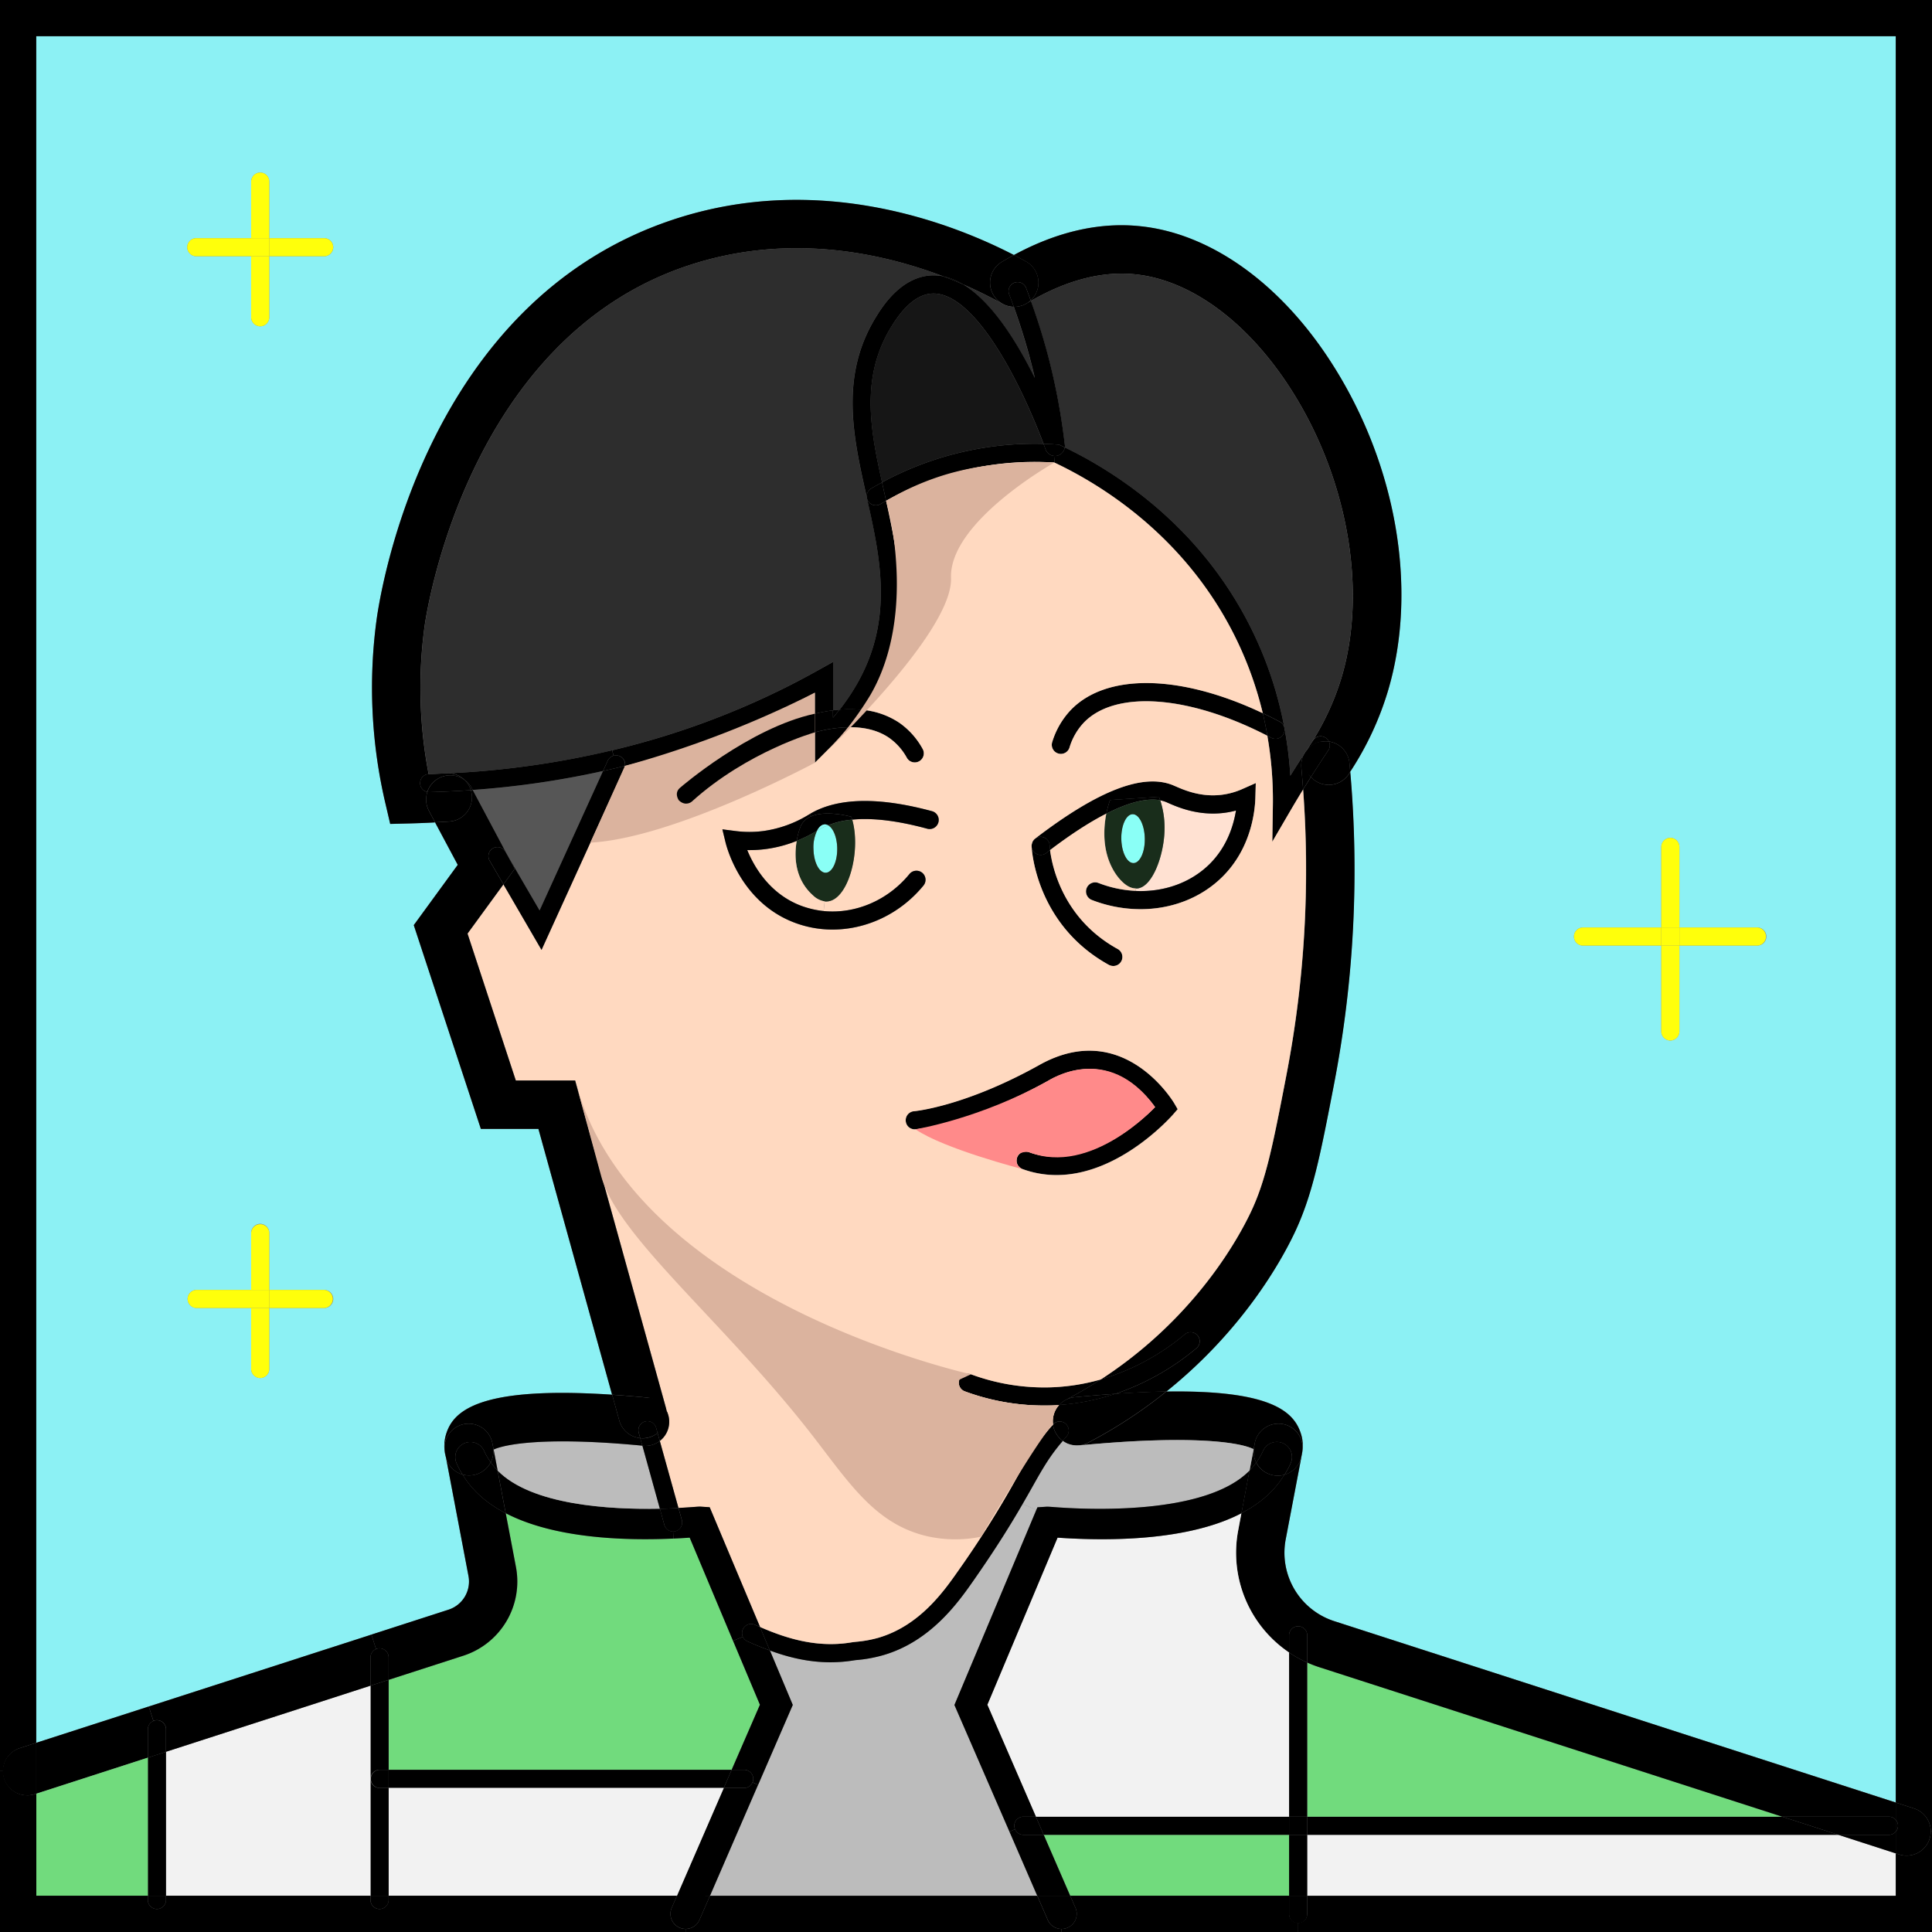 <svg viewBox="0 0 1200 1200" xmlns="http://www.w3.org/2000/svg">
    <rect x="0" y="0" width="1200" height="1200" fill="#808080" stroke="none"/>
    <defs>
        <style>
            .cls-1{fill:#f2f2f2;}.cls-2{fill:#8cf1f4;}.cls-3{fill:#71db7d;}.cls-4{fill:#ffff0b;}.cls-5{fill:#2d2d2d;}.cls-6{fill:#8afff6;}.cls-7{fill:#ffe1d2;}.cls-8{fill:#192d1b;}.cls-9{fill:#161616;}.cls-10{fill:#bcbcbc;}.cls-11{fill:#ffd9c0;}.cls-12{fill:#565656;}.cls-13{fill:#dbb39e;}.cls-14{fill:#ff8a8a;}
        </style>
    </defs>
    <title>5 (4)</title>
    <g id="图层_2">
        <g id="_5">
            <g id="_编组_">
                <path d="M1184.22,1152.56a15,15,0,0,0,14.28-10.4,15.19,15.19,0,0,0,.75-4.62h.75V1200H806.3v-5.63a5.62,5.62,0,0,0,5.63-5.64v-11.27h365.53v-26.29l2.14.68A15.13,15.13,0,0,0,1184.22,1152.56Z"></path>
                <path d="M1188.84,1123.26l-11.38-3.68V22.54H22.54V1082.47l-10.22,3.31a15.05,15.05,0,0,0-10.4,14.31H0V0H1200V1137.54h-.75A15,15,0,0,0,1188.84,1123.26Z"></path>
                <path d="M1199.25,1137.54a15.19,15.19,0,0,1-.75,4.62,15,15,0,0,1-14.28,10.4,15.13,15.13,0,0,1-4.62-.71l-2.14-.68v-13.45a5.54,5.54,0,0,0,0-7.43v-10.71l11.38,3.68A15,15,0,0,1,1199.25,1137.54Z"></path>
                <path d="M1177.46,1130.29a5.54,5.54,0,0,1,0,7.43Z"></path>
                <polygon
                        points="1177.46 1151.17 1177.46 1177.46 811.93 1177.46 811.93 1139.64 1141.82 1139.64 1177.46 1151.17"
                        class="cls-1"></polygon>
                <path d="M1177.46,22.54v1097L828.65,1006.9a44.63,44.63,0,0,1-30.09-50.71l9.84-51.68a27.09,27.09,0,0,0,.64-3.83,24.49,24.49,0,0,0-.79-9.51c-4.13-14.31-18.37-27.9-83.83-26.89,47.25-37.9,71-80.64,79.25-97.81,11.53-24,16.3-48.72,24.94-93.49a701.62,701.62,0,0,0,10-193.59,191.69,191.69,0,0,0,23.4-50c19.19-64.12,5-143.41-36.92-206.92-31.18-47.22-73.36-77-115.69-81.81-25.69-3-52.47,3-79.66,17.76-38-19.64-121.13-52.28-212.25-21.78C265.36,187.5,236.7,364.79,233.92,384.85a314.88,314.88,0,0,0,5.67,115l2.78,11.91,12.21-.3c5.22-.15,10.48-.34,15.66-.64l14.09,26.37L257,574.61l41.66,126.58h35.75l45.79,165.08c-82.86-5.48-98.9,10.1-103.22,24.79a25.26,25.26,0,0,0-.15,13.67l.08.23L291,979a18.39,18.39,0,0,1-12.4,20.85l-47.89,15.47L92.4,1059.93l-69.86,22.54V22.54Zm-80.34,559.17a5.62,5.62,0,0,0-5.63-5.64h-48.38v-49.8a5.64,5.64,0,1,0-11.27,0v49.8H983.47a5.64,5.64,0,1,0,0,11.27h48.37v53.53a5.64,5.64,0,0,0,11.27,0V587.34h48.38A5.62,5.62,0,0,0,1097.12,581.71ZM207,153.55a5.62,5.62,0,0,0-5.63-5.63H167.25V112.8a5.63,5.63,0,1,0-11.26,0v35.12H121.92a5.63,5.63,0,0,0,0,11.26H156v37.87a5.63,5.63,0,0,0,11.26,0V159.18h34.07A5.62,5.62,0,0,0,207,153.55Zm0,653.26a5.62,5.62,0,0,0-5.63-5.63H167.25V766A5.63,5.63,0,1,0,156,766v35.16H121.92a5.64,5.64,0,0,0,0,11.27H156v37.86a5.63,5.63,0,1,0,11.26,0V812.45h34.07A5.62,5.62,0,0,0,207,806.81Z"
                      class="cls-2"></path>
                <path d="M1173.26,1128.37a5.53,5.53,0,0,1,4.2,1.92v7.43a5.53,5.53,0,0,1-4.2,1.92h-31.44l-34.89-11.27Z"></path>
                <path d="M1173.26,1139.64a5.53,5.53,0,0,0,4.2-1.92v13.45l-35.64-11.53Z"></path>
                <polygon
                        points="1141.82 1139.64 811.93 1139.64 811.93 1128.37 1106.93 1128.37 1141.82 1139.64"></polygon>
                <path d="M1106.93,1128.37h-295v-95.74a72.32,72.32,0,0,0,7.48,2.89Z" class="cls-3"></path>
                <path d="M1091.49,576.07a5.64,5.64,0,0,1,0,11.27h-48.38V576.07Z" class="cls-4"></path>
                <path d="M1043.11,587.34v53.53a5.64,5.64,0,0,1-11.27,0V587.34Z" class="cls-4"></path>
                <rect height="11.27" width="11.27" y="576.07" x="1031.84" class="cls-4"></rect>
                <path d="M1043.11,526.27v49.8h-11.27v-49.8a5.64,5.64,0,1,1,11.27,0Z" class="cls-4"></path>
                <path d="M1031.84,576.07v11.27H983.47a5.64,5.64,0,1,1,0-11.27Z" class="cls-4"></path>
                <path d="M825.42,460.57A15,15,0,0,1,838.19,474c.15,1.8.33,3.57.45,5.37-.27.49-.57.94-.87,1.39A15,15,0,0,1,817,485a13.9,13.9,0,0,1-2.77-2.37q5.29-8.34,10.77-16.53A5.62,5.62,0,0,0,825.42,460.57Z"></path>
                <path d="M825,466.09q-5.46,8.18-10.77,16.53a12.43,12.43,0,0,1,7.66-22.12,16.36,16.36,0,0,1,3.57.07A5.62,5.62,0,0,1,825,466.09Z"></path>
                <path d="M825.42,460.57a16.36,16.36,0,0,0-3.57-.07,14.76,14.76,0,0,0-9.84,5,12,12,0,0,1,.75-1.31l.79-1.24c.67-1.05,1.39-2.1,2.06-3.12a5.68,5.68,0,0,1,7.85-1.54A5.74,5.74,0,0,1,825.42,460.57Z"></path>
                <path d="M813.55,462.94a162.73,162.73,0,0,0,19.72-42.18c16.41-55,3.38-126.32-33.24-181.76-26.26-39.78-60.51-64.72-94-68.51-20.58-2.37-42.74,3.19-65.77,16.45a.58.58,0,0,0-.11-.37,14.29,14.29,0,0,0,2.93-3.69,15,15,0,0,0-5.82-20.43c-2.26-1.28-4.77-2.63-7.51-4.06,27.19-14.72,54-20.73,79.66-17.76,42.33,4.77,84.51,34.59,115.69,81.81,42,63.51,56.11,142.8,36.92,206.92a191.69,191.69,0,0,1-23.4,50c-.12-1.8-.3-3.57-.45-5.37a15,15,0,0,0-12.77-13.45,5.74,5.74,0,0,0-2-2.29,5.68,5.68,0,0,0-7.85,1.54C814.94,460.84,814.22,461.89,813.55,462.94Z"></path>
                <path d="M812.76,464.18a12,12,0,0,0-.75,1.31c-.27.27-.45.53-.68.79C811.78,465.57,812.27,464.86,812.76,464.18Z"></path>
                <path d="M811.93,1177.46v11.27a5.64,5.64,0,1,1-11.27,0v-11.27Z"></path>
                <rect height="37.82" width="11.27" y="1139.64" x="800.66"></rect>
                <rect height="11.27" width="11.27" y="1128.37" x="800.66"></rect>
                <path d="M811.93,1032.63v95.74H800.66v-102A71.26,71.26,0,0,0,811.93,1032.63Z"></path>
                <path d="M811.93,1015.5v17.13a71.26,71.26,0,0,1-11.27-6.24V1015.5a5.64,5.64,0,0,1,11.27,0Z"></path>
                <path d="M811.26,466.4c-.49.71-.94,1.42-1.39,2.17A15.38,15.38,0,0,1,811.26,466.4Z"></path>
                <path d="M809.38,490.36c-.3-4.51-.68-9-1.09-13.52a15.29,15.29,0,0,1,1.5-8.15s.08-.08.08-.12c.45-.75.9-1.46,1.39-2.17,0,0,0-.08.07-.12.23-.26.41-.52.68-.79a14.87,14.87,0,0,0,2.18,17.13c-1.09,1.73-2.15,3.46-3.24,5.19C810.43,488.67,809.9,489.5,809.38,490.36Z"></path>
                <path d="M809,900.68a27.09,27.09,0,0,1-.64,3.83l.45-2.44A10.27,10.27,0,0,0,809,900.68Z"></path>
                <path d="M808.4,904.51l-9.84,51.68a44.63,44.63,0,0,0,30.09,50.71l348.81,112.68v10.71a5.53,5.53,0,0,0-4.2-1.92h-66.33l-287.52-92.85a72.32,72.32,0,0,1-7.48-2.89V1015.5a5.64,5.64,0,0,0-11.27,0v10.89A74.72,74.72,0,0,1,769,950.59l2-10.7c10.66-5.52,19.64-12.85,25.76-22.42.3-.45.64-1,1-1.51a14.89,14.89,0,0,0,10.29-10.33C808.21,905.26,808.33,904.88,808.4,904.51Z"></path>
                <path d="M801.45,481.8a236.61,236.61,0,0,0-3.6-29.3,4.15,4.15,0,0,1-.15-.75,233.77,233.77,0,0,0-17.24-54.39c-31.33-68.66-87-104-119.11-119.45a4.36,4.36,0,0,0,0-1.61,402.6,402.6,0,0,0-9.61-52.1c-3.2-12.54-7.06-25-11.5-37.26,23-13.26,45.19-18.82,65.77-16.45,33.47,3.79,67.72,28.73,94,68.51,36.62,55.44,49.65,126.77,33.24,181.76a162.73,162.73,0,0,1-19.72,42.18l-.79,1.24c-.49.68-1,1.39-1.43,2.1,0,0,0,.08-.07.12a15.38,15.38,0,0,0-1.39,2.17s0,.08-.08.12C806.94,473,804.16,477.44,801.45,481.8Z"
                      class="cls-5"></path>
                <polygon points="800.66 1139.64 800.66 1177.46 664.7 1177.46 648.28 1139.64 800.66 1139.64"
                         class="cls-3"></polygon>
                <polygon points="800.66 1128.37 800.66 1139.64 648.28 1139.64 643.4 1128.37 800.66 1128.37"></polygon>
                <path d="M800.66,1026.39v102H643.4l-30.16-69.52,43.61-103.79c32.9,2.26,81.58,1.84,114.22-15.17l-2,10.7A74.72,74.72,0,0,0,800.66,1026.39Z"
                      class="cls-1"></path>
                <path d="M789.55,916a15,15,0,0,1-9.28-7.62,7,7,0,0,0,.75-1.06,41,41,0,0,0,3.31-5.78,9.4,9.4,0,1,1,17.31,7.32,52.54,52.54,0,0,1-3.83,7.1,13.58,13.58,0,0,1-4.13.6A15.45,15.45,0,0,1,789.55,916Z"></path>
                <path d="M787.18,457c-.79-4.7-1.73-9.39-2.85-14,3.49,1.65,7,3.42,10.55,5.29a5.78,5.78,0,0,1,2.82,3.5,4.15,4.15,0,0,0,.15.75,6.06,6.06,0,0,1-.64,3.38,5.66,5.66,0,0,1-7.63,2.33C788.79,457.79,788,457.38,787.18,457Z"></path>
                <path d="M789.55,916a15.45,15.45,0,0,0,4.13.56,13.58,13.58,0,0,0,4.13-.6c-.34.53-.68,1.06-1,1.51-6.12,9.57-15.1,16.9-25.76,22.42l5-26.48a33,33,0,0,0,4.17-5A15,15,0,0,0,789.55,916Z"></path>
                <path d="M790.6,501.25A231.14,231.14,0,0,0,787.18,457c.79.41,1.61.82,2.4,1.24a5.66,5.66,0,0,0,7.63-2.33,6.06,6.06,0,0,0,.64-3.38,236.61,236.61,0,0,1,3.6,29.3c2.71-4.36,5.49-8.76,8.34-13.11a15.29,15.29,0,0,0-1.5,8.15c.41,4.5.79,9,1.09,13.52-2.82,4.58-5.56,9.2-8.27,13.82l-10.85,18.59Z"></path>
                <path d="M779.33,896.47A15,15,0,0,1,809,900.68a10.27,10.27,0,0,1-.19,1.39l-.45,2.44c-.07.37-.19.75-.3,1.12A14.89,14.89,0,0,1,797.81,916a52.54,52.54,0,0,0,3.83-7.1,9.4,9.4,0,1,0-17.31-7.32,41,41,0,0,1-3.31,5.78,7,7,0,0,1-.75,1.06,15,15,0,0,1-1.58-8.23l0,0Z"></path>
                <path d="M778.69,900.15a15,15,0,0,0,1.58,8.23,33,33,0,0,1-4.17,5l2.55-13.3Z"></path>
                <path d="M817,485a15,15,0,0,0,20.81-4.21c.3-.45.6-.9.87-1.39a701.62,701.62,0,0,1-10,193.59c-8.64,44.77-13.41,69.45-24.94,93.49-8.23,17.17-32,59.91-79.25,97.81-9.43.19-19.95.64-31.67,1.46a156.79,156.79,0,0,0,50.18-28.2,5.63,5.63,0,1,0-7.21-8.64,144.36,144.36,0,0,1-52,27.87c5.26-3.42,10.44-7.06,15.44-10.82,46.76-35.27,69.71-76.44,77.41-92.48,9.46-19.72,13.74-40.67,22.5-86.2a671.87,671.87,0,0,0,10.29-176.91c.52-.86,1-1.69,1.57-2.55,1.09-1.73,2.15-3.46,3.24-5.19A13.9,13.9,0,0,0,817,485Z"></path>
                <path d="M729.45,685.49l2,3.45-2.63,3c-1.58,1.8-33.46,37.86-72.6,37.86a61.68,61.68,0,0,1-21.11-3.72,5.63,5.63,0,0,1,3.83-10.59c34.59,12.51,68.55-17.88,78.46-27.91-7.1-10-30.46-36.4-66.36-16.34-48.72,27.2-81.1,30-82.45,30.12a5.56,5.56,0,0,1-6.05-5.18,5.62,5.62,0,0,1,5.15-6.05c.49,0,31.63-2.93,77.86-28.73C698,632.15,729.15,684.93,729.45,685.49Z"></path>
                <path d="M719.87,494.87c.27.67.49,1.39.75,2.18-8.3-1.54-19.57,1.27-33.46,8.33a67.9,67.9,0,0,1,2.29-8.49Z"></path>
                <path d="M711.05,520.45c.26,8.37-2.82,15.36-6.84,15.62s-7.47-6.35-7.74-14.72,2.86-15.4,6.88-15.63S710.82,512.07,711.05,520.45Z"
                      class="cls-6"></path>
                <path d="M705.6,551.88c.22,0,.41,0,.6,0,9.5-.64,16.6-20.25,17.09-35.65a55.33,55.33,0,0,0-2.67-19.15,19.11,19.11,0,0,1,3.8,1.12l1.35.6c5.52,2.41,18.48,8.12,34.67,6.05a53.7,53.7,0,0,0,7.25-1.43c-1.51,9.28-5.53,22.43-16.3,33.17-11.8,11.72-28.4,17.54-45.83,16.79Z"
                      class="cls-7"></path>
                <path d="M723.29,516.2c-.49,15.4-7.59,35-17.09,35.65-.19,0-.38,0-.6,0-2.48,0-5.22-1.12-8-3.71-5.93-5.41-8.64-12.93-9.5-15.74-3.12-10-2.22-20.14-.9-27,13.89-7.06,25.16-9.87,33.46-8.33A55.33,55.33,0,0,1,723.29,516.2Zm-19.94-10.48c-4,.23-7.1,7.25-6.88,15.63s3.72,14.95,7.74,14.72,7.1-7.25,6.84-15.62S707.36,505.5,703.35,505.72Z"
                      class="cls-8"></path>
                <path d="M667.48,867.85q13.46-1.3,25.27-2.11a140.15,140.15,0,0,1-34.89,6.92,13.16,13.16,0,0,1,2-1.88c.22-.15.41-.3.64-.45a11.9,11.9,0,0,1,1.54-.9A15.23,15.23,0,0,1,667.48,867.85Z"></path>
                <path d="M683.74,856.77a144.36,144.36,0,0,0,52-27.87,5.63,5.63,0,1,1,7.21,8.64,156.79,156.79,0,0,1-50.18,28.2q-11.82.79-25.27,2.11a15.23,15.23,0,0,0-5.41,1.58C669.47,865.56,676.72,861.31,683.74,856.77Z"></path>
                <path d="M796.91,884.52a15,15,0,0,0-17.58,12l-.68,3.64c-8.07-4.24-38.16-9.09-108-2.4a14.53,14.53,0,0,0,5.18-1.62,294.32,294.32,0,0,0,41.39-26.18c2.44-1.84,4.85-3.71,7.18-5.63,65.46-1,79.7,12.58,83.83,26.89a24.49,24.49,0,0,1,.79,9.51A15,15,0,0,0,796.91,884.52Z"></path>
                <path d="M667,897.67a11.26,11.26,0,0,0,1.91.15A11.26,11.26,0,0,1,667,897.67Z"></path>
                <path d="M664.7,1177.46h136v11.27a5.63,5.63,0,0,0,5.64,5.64V1200H659.36v-1.88a9.25,9.25,0,0,0,3.72-.79A9.35,9.35,0,0,0,668,1185Z"></path>
                <path d="M668,1185a9.35,9.35,0,0,1-4.88,12.32,9.33,9.33,0,0,1-12.32-4.84l-6.53-15H664.7Z"></path>
                <path d="M653.54,460.91a50.21,50.21,0,0,1,11.65-20.06c22.34-23,68.35-22,119.14,2.11,1.12,4.62,2.06,9.31,2.85,14-48.68-25.13-94.24-28.51-113.88-8.27a38.78,38.78,0,0,0-9,15.59,5.61,5.61,0,0,1-5.37,3.95,5.28,5.28,0,0,1-1.69-.27A5.63,5.63,0,0,1,653.54,460.91Z"></path>
                <path d="M665.49,897.41a7,7,0,0,0,1.27.22A7,7,0,0,1,665.49,897.41Z"></path>
                <path d="M665.49,897.41a4.79,4.79,0,0,1-.72-.19A3.79,3.79,0,0,0,665.49,897.41Z"></path>
                <path d="M663.16,896.69a8,8,0,0,0,1.05.34A6.46,6.46,0,0,1,663.16,896.69Z"></path>
                <path d="M654.07,884.75a5.62,5.62,0,0,1,8.3,7.59l-2.26,2.59c-.07,0-.15-.08-.22-.11s-.34-.27-.49-.42a7,7,0,0,1-1.09-1,6.72,6.72,0,0,1-.52-.57,10.49,10.49,0,0,1-1.06-1.27,20.53,20.53,0,0,1-1.12-1.84,12,12,0,0,1-1.13-2.78c-.11-.42-.22-.87-.3-1.32a5.49,5.49,0,0,1-.15-.86Z"></path>
                <path d="M661,895.57c-.3-.19-.64-.42-.94-.6,0,0,0,0,0,0A8,8,0,0,0,661,895.57Z"></path>
                <path d="M660.53,870.33c-.23.15-.42.3-.64.45C660.08,870.63,660.3,870.48,660.53,870.33Z"></path>
                <path d="M660.11,894.93s0,0,0,0a.59.59,0,0,0-.19-.15C660,894.85,660,894.93,660.11,894.93Z"></path>
                <path d="M658.31,893.43a7,7,0,0,0,1.09,1C659,894.1,658.65,893.76,658.31,893.43Z"></path>
                <path d="M656.73,891.59a10.49,10.49,0,0,0,1.06,1.27A16.2,16.2,0,0,1,656.73,891.59Z"></path>
                <path d="M770.24,402c-30.39-66.56-84.89-100.33-115.35-114.72l.34-4.09a6.67,6.67,0,0,0,1.47-.15,6.2,6.2,0,0,0,4.65-5.15c32.16,15.48,87.78,50.79,119.11,119.45a233.77,233.77,0,0,1,17.24,54.39,5.78,5.78,0,0,0-2.82-3.5c-3.53-1.87-7.06-3.64-10.55-5.29A224.87,224.87,0,0,0,770.24,402Z"></path>
                <path d="M657.86,872.66a3,3,0,0,0-.56.63,4.59,4.59,0,0,1,.52-.63S657.86,872.66,657.86,872.66Z"></path>
                <path d="M655.61,889.75a20.53,20.53,0,0,0,1.12,1.84A20.53,20.53,0,0,1,655.61,889.75Z"></path>
                <path d="M655.08,876.9c.26-.6.56-1.16.87-1.73A14.73,14.73,0,0,0,655.08,876.9Z"></path>
                <path d="M655.08,876.9a11.07,11.07,0,0,0-.52,1.5C654.71,877.88,654.89,877.39,655.08,876.9Z"></path>
                <path d="M654.18,885.65c.08.45.19.9.3,1.32C654.37,886.52,654.26,886.06,654.18,885.65Z"></path>
                <path d="M654.48,878.63a3.29,3.29,0,0,0-.15.6A3.29,3.29,0,0,1,654.48,878.63Z"></path>
                <path d="M654.33,879.23a10.22,10.22,0,0,0-.3,1.54A7.12,7.12,0,0,1,654.33,879.23Z"></path>
                <path d="M662,884.41a5.64,5.64,0,0,0-8,.34l0,0a2.8,2.8,0,0,1-.08-.57c0-.48-.07-1-.07-1.46a12,12,0,0,1,.15-2,10.22,10.22,0,0,1,.3-1.54,3.29,3.29,0,0,1,.15-.6.53.53,0,0,1,.08-.23,11.07,11.07,0,0,1,.52-1.5,14.73,14.73,0,0,1,.87-1.73,14.5,14.5,0,0,1,1.35-1.88,3,3,0,0,1,.56-.63,140.15,140.15,0,0,0,34.89-6.92c11.72-.82,22.24-1.27,31.67-1.46-2.33,1.92-4.74,3.79-7.18,5.63a294.32,294.32,0,0,1-41.39,26.18,14.53,14.53,0,0,1-5.18,1.62c-.11,0-.19,0-.3,0-.49,0-1,.07-1.47.07a11.26,11.26,0,0,1-1.91-.15.47.47,0,0,1-.23,0,7,7,0,0,1-1.27-.22,3.79,3.79,0,0,1-.72-.19,3.08,3.08,0,0,1-.56-.19,8,8,0,0,1-1.05-.34,18,18,0,0,1-2.14-1.12,8,8,0,0,1-.91-.64l2.26-2.59A5.6,5.6,0,0,0,662,884.41Z"></path>
                <path d="M654,880.77a12,12,0,0,0-.15,2A12,12,0,0,1,654,880.77Z"></path>
                <path d="M652.26,528c1.21,9.91,7.78,42.63,42,61.45A5.62,5.62,0,0,1,691.48,600a5.94,5.94,0,0,1-2.71-.68c-45.44-25.05-48-71.74-48-73.69a5.47,5.47,0,0,0,1.17,3.19,5.63,5.63,0,0,0,7.89,1C650.61,529.2,651.44,528.56,652.26,528Z"></path>
                <path d="M648.17,275.7c2.86.07,5.71.22,8.56.41l1.06.08.93.45c.87.41,1.73.82,2.63,1.27a6.2,6.2,0,0,1-4.65,5.15,6.67,6.67,0,0,1-1.47.15,6.14,6.14,0,0,1-5.78-4.06C649,278,648.58,276.86,648.17,275.7Z"></path>
                <path d="M652,525.14c0,.26.08,1.28.3,2.86-.82.56-1.65,1.2-2.47,1.84a5.63,5.63,0,0,1-7.89-1,5.47,5.47,0,0,1-1.17-3.19,4.55,4.55,0,0,1,.19-1.58,3.93,3.93,0,0,1,.38-1.09.15.15,0,0,1,0-.11,3.44,3.44,0,0,1,.61-.94s0-.07.07-.11a3.94,3.94,0,0,1,.79-.79c.07-.08.19-.15.26-.23a6.12,6.12,0,0,1,3-1A5.61,5.61,0,0,1,652,525.14Z"></path>
                <path d="M643.4,1128.37l4.88,11.27H635.63a5.66,5.66,0,0,1-5.19-3.46A5.24,5.24,0,0,1,630,1134a5.63,5.63,0,0,1,5.64-5.64Z"></path>
                <path d="M648.17,275.7a199.44,199.44,0,0,0-100.32,23.92c-7.63-34-13.37-66.29,6.23-97.5,7.7-12.29,15.78-18.93,24-19.72C603,180,631,230.36,648.17,275.7Z"
                      class="cls-9"></path>
                <path d="M730.28,488.44c5.07,2.22,15.62,6.88,28.73,5.19A45.23,45.23,0,0,0,771.82,490l8.15-3.64-.23,8.94c-.26,8.94-2.74,31.62-20.43,49.2-13.26,13.22-31.59,20.17-50.86,20.17A83.84,83.84,0,0,1,678.18,559a5.64,5.64,0,0,1,4.09-10.52,72.77,72.77,0,0,0,23.29,4.92c17.43.75,34-5.07,45.83-16.79,10.77-10.74,14.79-23.89,16.3-33.17a53.7,53.7,0,0,1-7.25,1.43c-16.19,2.07-29.15-3.64-34.67-6.05l-1.35-.6a19.11,19.11,0,0,0-3.8-1.12c-.26-.79-.48-1.51-.75-2.18l-30.42,2a67.9,67.9,0,0,0-2.29,8.49c-10.26,5.22-21.94,12.77-34.9,22.62-.22-1.58-.3-2.6-.3-2.86a5.61,5.61,0,0,0-5.86-5.41,6.12,6.12,0,0,0-3,1c39-29.89,67.05-40.71,85.64-33Z"></path>
                <path d="M635.14,934.18c2.21-3.83,4.17-7.25,5.93-10.4,5.56-9.88,9.58-17,15.7-24.79,1.05-1.36,2.18-2.71,3.31-4,.3.18.64.41.94.6a18,18,0,0,0,2.14,1.12,6.46,6.46,0,0,0,1.05.34,3.08,3.08,0,0,0,.56.19,4.79,4.79,0,0,0,.72.19,7,7,0,0,0,1.27.22.47.47,0,0,0,.23,0,11.26,11.26,0,0,0,1.91.15c.49,0,1,0,1.47-.07.11,0,.19,0,.3,0,69.82-6.69,99.91-1.84,108,2.4l-2.55,13.3c-27.16,27.72-99.91,24.41-122.75,22.57-1.87-.15-3-.15-3.15-.15l-5.82.38-.68,1.58Z"
                      class="cls-10"></path>
                <path d="M627,1137.69l17.24,39.77H441l29.86-68.88L492.37,1059l-14.2-33.84c11.39,4.2,23.93,7.32,37.68,7.32a91.91,91.91,0,0,0,14.38-1.16c.72-.12,1.58-.23,2.63-.3a86.75,86.75,0,0,0,15.85-3c29.6-8.64,46.73-33.13,55.93-46.28,14.72-21.07,23.85-36.06,30.5-47.55l8.56,3.61L592.81,1059Z"
                      class="cls-10"></path>
                <path d="M648.36,873a142.32,142.32,0,0,1-49.13-8.82,5.64,5.64,0,0,1,3.87-10.6,131.43,131.43,0,0,0,48.79,8.12,128.66,128.66,0,0,0,31.85-4.92c-7,4.54-14.27,8.79-21.67,12.66a11.9,11.9,0,0,0-1.54.9c-.23.15-.45.3-.64.45a13.16,13.16,0,0,0-2,1.88s0,0,0,0c-1.84.15-3.72.26-5.63.3C650.91,873,649.64,873,648.36,873Z"></path>
                <path d="M642.8,521a3.94,3.94,0,0,0-.79.79A3.94,3.94,0,0,1,642.8,521Z"></path>
                <path d="M641.94,521.91a3.44,3.44,0,0,0-.61.94A3.44,3.44,0,0,1,641.94,521.91Z"></path>
                <path d="M641.3,523a3.93,3.93,0,0,0-.38,1.09A3.93,3.93,0,0,1,641.3,523Z"></path>
                <path d="M640.17,186.57a.58.58,0,0,1,.11.37c-.86.49-1.72,1-2.59,1.5A14.4,14.4,0,0,0,640.17,186.57Z"></path>
                <path d="M635.81,189.38a11.78,11.78,0,0,0,1.88-.94A11.78,11.78,0,0,1,635.81,189.38Z"></path>
                <path d="M629.69,190.58c-.94-2.51-1.84-5-2.82-7.55a5.63,5.63,0,1,1,10.52-4c.94,2.51,1.88,5,2.78,7.55a14.4,14.4,0,0,1-2.48,1.87,11.78,11.78,0,0,1-1.88.94,4.63,4.63,0,0,1-1.2.42A13.82,13.82,0,0,1,629.69,190.58Z"></path>
                <path d="M634.61,189.8a4.63,4.63,0,0,0,1.2-.42A5.21,5.21,0,0,1,634.61,189.8Z"></path>
                <path d="M644.23,1177.46,627,1137.69l3.45-1.51a5.66,5.66,0,0,0,5.19,3.46h12.65l16.42,37.82Z"></path>
                <path d="M627,1137.69,592.81,1059,643.7,937.79l.68-1.58,5.82-.38c.19,0,1.28,0,3.15.15,22.84,1.84,95.59,5.15,122.75-22.57l-5,26.48c-32.64,17-81.32,17.43-114.22,15.17l-43.61,103.79,30.16,69.52h-7.77A5.63,5.63,0,0,0,630,1134a5.24,5.24,0,0,0,.45,2.17Z"></path>
                <path d="M637.39,179a5.63,5.63,0,1,0-10.52,4c1,2.52,1.88,5,2.82,7.55a14.79,14.79,0,0,1-7-1.87,15.41,15.41,0,0,1-5.6-5.41,15,15,0,0,1,5.18-20.62c2.52-1.51,5-2.93,7.52-4.29,2.74,1.43,5.25,2.78,7.51,4.06a15,15,0,0,1,5.82,20.43,14.29,14.29,0,0,1-2.93,3.69C639.27,184,638.33,181.53,637.39,179Z"></path>
                <path d="M617.07,183.3a15.41,15.41,0,0,0,5.6,5.41c-6.2-3.46-14.46-7.7-24.45-12.06,0,0,0,0-.08,0a38.39,38.39,0,0,0-12.32-5c-39.06-14.87-97.09-27.19-158.76-6.57C289.77,211,264.68,381.73,263.71,389a283.82,283.82,0,0,0,2.51,91.8,5.62,5.62,0,0,0-.78,11.12,15,15,0,0,0,1,11.76l3.79,7.13c-5.18.3-10.44.49-15.66.64l-12.21.3-2.78-11.91a314.88,314.88,0,0,1-5.67-115c2.78-20.06,31.44-197.35,183.6-248.24,91.12-30.5,174.27,2.14,212.25,21.78-2.52,1.36-5,2.78-7.52,4.29A15,15,0,0,0,617.07,183.3Z"></path>
                <path d="M622.67,188.71a14.79,14.79,0,0,0,7,1.87c4.28,11.95,8,24.16,11.16,36.4.67,2.59,1.27,5.18,1.87,7.81-11.53-23.28-26.89-47.47-44.5-58.14C608.21,181,616.47,185.25,622.67,188.71Z"
                      class="cls-5"></path>
                <path d="M598.14,176.61c-3.87-1.65-8-3.34-12.32-5A38.39,38.39,0,0,1,598.14,176.61Z"></path>
                <path d="M577,171.17c-17.91,1.76-28.88,19.23-32.45,24.94-23.25,37-14.65,75.16-6.34,112.08.07.26.11.52.18.79a6,6,0,0,0,.15.71c9.47,42,18.67,85.34-17,131.09-1.35.11-2.7.26-4.09.41V411.11L509,415.8c-9.42,5.3-19.08,10.33-28.77,14.95a498.24,498.24,0,0,1-100,35.27,547,547,0,0,1-101.56,14.27,13.18,13.18,0,0,0-1.54,0l-3.53.23h-.15l-7,.22a.34.34,0,0,0-.19,0,283.82,283.82,0,0,1-2.51-91.8c1-7.25,26.06-178,163.35-223.9,61.67-20.62,119.7-8.3,158.76,6.57A29,29,0,0,0,577,171.17Z"
                      class="cls-5"></path>
                <path d="M654.89,287.3A188.29,188.29,0,0,0,550.4,311.08c-.41-1.8-.79-3.61-1.2-5.37l-1.35-6.09A199.44,199.44,0,0,1,648.17,275.7c.41,1.16.86,2.29,1.28,3.45a6.14,6.14,0,0,0,5.78,4.06Z"></path>
                <path d="M539.13,311.12a5.64,5.64,0,0,0,7.7,2c1.17-.71,2.37-1.39,3.57-2,8.87,39.82,17,83.87-15,129.81a71.41,71.41,0,0,0-13.9-.11c35.72-45.75,26.52-89.06,17-131.09A6.88,6.88,0,0,0,539.13,311.12Z"></path>
                <path d="M538.38,309a5.66,5.66,0,0,1,2.74-5.6c2.22-1.31,4.44-2.55,6.73-3.76l1.35,6.09c.41,1.76.79,3.57,1.2,5.37-1.2.64-2.4,1.32-3.57,2a5.64,5.64,0,0,1-7.7-2,6.88,6.88,0,0,1-.6-1.43A6,6,0,0,1,538.38,309Z"></path>
                <path d="M661.39,276.3a4.36,4.36,0,0,1,0,1.61c-.9-.45-1.76-.86-2.63-1.27l-.93-.45-1.06-.08c-2.85-.19-5.7-.34-8.56-.41C631,230.36,603,180,578.12,182.4c-8.26.79-16.34,7.43-24,19.72-19.6,31.21-13.86,63.47-6.23,97.5-2.29,1.21-4.51,2.45-6.73,3.76a5.66,5.66,0,0,0-2.74,5.6c-.07-.27-.11-.53-.18-.79-8.31-36.92-16.91-75.09,6.34-112.08,3.57-5.71,14.54-23.18,32.45-24.94a29,29,0,0,1,8.83.48c4.36,1.62,8.45,3.31,12.32,5,0,0,0,0,.08,0,17.61,10.67,33,34.86,44.5,58.14-.6-2.63-1.2-5.22-1.87-7.81-3.12-12.24-6.88-24.45-11.16-36.4a13.82,13.82,0,0,0,4.92-.78,5.21,5.21,0,0,0,1.2-.42,11.78,11.78,0,0,0,1.88-.94c.87-.52,1.73-1,2.59-1.5,4.44,12.21,8.3,24.72,11.5,37.26A402.6,402.6,0,0,1,661.39,276.3Z"></path>
                <path d="M535.38,440.89A49.27,49.27,0,0,1,558.7,449a47.74,47.74,0,0,1,14.35,16.12,5.63,5.63,0,0,1-9.8,5.55,36.9,36.9,0,0,0-11-12.39c-6.69-4.62-15.25-6.76-25.2-6.61C530.12,448.1,532.86,444.5,535.38,440.89Z"></path>
                <path d="M506.12,454.9a84.07,84.07,0,0,1,21-3.19c-3.42,4.13-7.18,8.26-11.35,12.43l-9.61,9.62Z"></path>
                <path d="M641.07,923.78c-1.76,3.15-3.72,6.57-5.93,10.4-6.65,11.49-15.78,26.48-30.5,47.55-9.2,13.15-26.33,37.64-55.93,46.28a86.75,86.75,0,0,1-15.85,3c-1.05.07-1.91.18-2.63.3a91.91,91.91,0,0,1-14.38,1.16c-13.75,0-26.29-3.12-37.68-7.32l-6.12-14.58c16,7,35.08,13.07,56.38,9.62.86-.15,2-.27,3.23-.42a74,74,0,0,0,13.9-2.51c25.8-7.55,40.82-29.11,49.84-42a621,621,0,0,0,35.87-57c5.56-9.92,10-17.73,16.64-26.22,2-2.48,4-4.88,6.12-7.21a5.49,5.49,0,0,0,.15.86c.08.41.19.87.3,1.32a12,12,0,0,0,1.13,2.78,20.53,20.53,0,0,0,1.12,1.84,16.2,16.2,0,0,0,1.06,1.27,6.72,6.72,0,0,0,.52.57c.34.33.72.67,1.09,1,.15.15.34.27.49.42a.59.59,0,0,1,.19.15c-1.13,1.31-2.26,2.66-3.31,4C650.65,906.76,646.63,913.9,641.07,923.78Z"></path>
                <path d="M517.39,441.19c1.39-.15,2.74-.3,4.09-.41-1.31,1.65-2.67,3.3-4.09,5Z"></path>
                <path d="M517.39,445.77c1.42-1.69,2.78-3.34,4.09-5a71.41,71.41,0,0,1,13.9.11c-2.52,3.61-5.26,7.21-8.3,10.82a84.07,84.07,0,0,0-21,3.19V443.3q5.81-1.37,11.27-2.11Z"></path>
                <path d="M505.26,527.51a23.67,23.67,0,0,1,2.21-11.5l.79-.45,1.2-.67a34.17,34.17,0,0,1,4.85-2.29c3.11,1.65,5.48,7.24,5.67,14,.22,8.3-2.86,15.22-7,15.44S505.48,535.81,505.26,527.51Z"
                      class="cls-6"></path>
                <path d="M512.2,559.85c13.94,1.5,22.88-30.24,17.09-50.75,12.55-1.24,28.14.64,46.54,5.6a5.64,5.64,0,1,0,2.93-10.89c-32.71-8.83-57.88-8.38-74.89,1.27l-.87.53-.41.22a73.18,73.18,0,0,1-28.43,10.33,67.25,67.25,0,0,1-17.36,0l-8.11-1,1.92,7.92c.93,3.87,10,38,43.53,50.26a66.35,66.35,0,0,0,23,4.06c21,0,42-9.73,56.46-27.35a5.63,5.63,0,0,0-8.72-7.13c-13.56,16.52-33.76,24.86-53.29,23ZM780,486.38,771.82,490A45.23,45.23,0,0,1,759,493.63c-13.11,1.69-23.66-3-28.73-5.19l-1.58-.67c-18.59-7.7-46.61,3.12-85.64,33-.07.08-.19.15-.26.23a3.94,3.94,0,0,0-.79.79s-.07.07-.07.11a3.44,3.44,0,0,0-.61.94.15.15,0,0,0,0,.11,3.93,3.93,0,0,0-.38,1.09,4.55,4.55,0,0,0-.19,1.58c.08,2,2.6,48.64,48,73.69a5.94,5.94,0,0,0,2.71.68,5.62,5.62,0,0,0,2.74-10.55c-34.18-18.82-40.75-51.54-42-61.45,13-9.85,24.64-17.4,34.9-22.62-1.32,6.91-2.22,17,.9,27,.86,2.81,3.57,10.33,9.5,15.74,2.82,2.59,5.56,3.71,8,3.71l0,1.47a72.77,72.77,0,0,1-23.29-4.92A5.64,5.64,0,0,0,678.18,559a83.84,83.84,0,0,0,30.27,5.74c19.27,0,37.6-7,50.86-20.17,17.69-17.58,20.17-40.26,20.43-49.2ZM656,875.17c-.31.57-.61,1.13-.87,1.73s-.37,1-.52,1.5a.53.53,0,0,0-.08.23,3.29,3.29,0,0,0-.15.6,7.12,7.12,0,0,0-.3,1.54,12,12,0,0,0-.15,2c0,.49,0,1,.07,1.46a2.8,2.8,0,0,0,.08.57c-2.14,2.33-4.17,4.73-6.12,7.21-6.65,8.49-11.08,16.3-16.64,26.22a621,621,0,0,1-35.87,57c-9,12.85-24,34.41-49.84,42a74,74,0,0,1-13.9,2.51c-1.28.15-2.37.27-3.23.42-21.3,3.45-40.34-2.63-56.38-9.62L440.8,936.21l-5.78-.38c-.23,0-1.32,0-3.16.15-2.78.23-6.34.45-10.44.68L409.82,895a15.05,15.05,0,0,0,5.78-10.48,14.87,14.87,0,0,0-1.62-8.34,10.41,10.41,0,0,0-.37-1.88L357.27,671.14H320.42l-30-91.27,22.31-30.58L336.35,590l51.38-112.83a3.67,3.67,0,0,0,.41-1.43,510.52,510.52,0,0,0,96.91-34.78c7.06-3.38,14.12-6.95,21.07-10.71V443.3C481,449.38,451.77,465,422.47,489.23a5.65,5.65,0,0,0,7.18,8.72c26.78-22.13,53.63-36.93,76.47-43.05v18.86l9.61-9.62c4.17-4.17,7.93-8.3,11.35-12.43,9.95-.15,18.51,2,25.2,6.61a36.9,36.9,0,0,1,11,12.39,5.63,5.63,0,0,0,9.8-5.55A47.74,47.74,0,0,0,558.7,449a49.27,49.27,0,0,0-23.32-8.15c32-45.94,23.89-90,15-129.81A188.29,188.29,0,0,1,654.89,287.3c30.46,14.39,85,48.16,115.35,114.72A224.87,224.87,0,0,1,784.33,443c-50.79-24.08-96.8-25.13-119.14-2.11a50.21,50.21,0,0,0-11.65,20.06,5.63,5.63,0,0,0,3.68,7.06,5.28,5.28,0,0,0,1.69.27,5.61,5.61,0,0,0,5.37-3.95,38.78,38.78,0,0,1,9-15.59c19.64-20.24,65.2-16.86,113.88,8.27a231.14,231.14,0,0,1,3.42,44.28l-.34,21.52,10.85-18.59c2.71-4.62,5.45-9.24,8.27-13.82a671.87,671.87,0,0,1-10.29,176.91c-8.76,45.53-13,66.48-22.5,86.2-7.7,16-30.65,57.21-77.41,92.48-5,3.76-10.18,7.4-15.44,10.82a128.66,128.66,0,0,1-31.85,4.92,131.43,131.43,0,0,1-48.79-8.12,5.64,5.64,0,0,0-3.87,10.6A142.32,142.32,0,0,0,648.36,873c1.28,0,2.55,0,3.83,0,1.91,0,3.79-.15,5.63-.3a4.59,4.59,0,0,0-.52.63A14.5,14.5,0,0,0,656,875.17Zm75.49-186.23-2-3.45c-.3-.56-31.48-53.34-83.91-24-46.23,25.8-77.37,28.7-77.86,28.73a5.62,5.62,0,0,0-5.15,6.05,5.56,5.56,0,0,0,6.05,5.18c1.35-.11,33.73-2.92,82.45-30.12,35.9-20.06,59.26,6.39,66.36,16.34-9.91,10-43.87,40.42-78.46,27.91a5.63,5.63,0,0,0-3.83,10.59,61.68,61.68,0,0,0,21.11,3.72c39.14,0,71-36.06,72.6-37.86Z"
                      class="cls-11"></path>
                <path d="M514.31,512.6a3.9,3.9,0,0,0-2.14-.53c-1.84.11-3.46,1.58-4.7,3.94a87.87,87.87,0,0,1-12.62,6.28A44.45,44.45,0,0,1,497,514a11.77,11.77,0,0,1,6.84-6.95c9.65-4.1,24.9.26,24.9.26l.56,1.8A52.11,52.11,0,0,0,514.31,512.6Z"></path>
                <path d="M507.47,516c1.24-2.36,2.86-3.83,4.7-3.94a3.9,3.9,0,0,1,2.14.53,34.17,34.17,0,0,0-4.85,2.29l-1.2.67Z"
                      class="cls-6"></path>
                <path d="M506.12,443.3v11.6C483.28,461,456.43,475.82,429.65,498a5.65,5.65,0,1,1-7.18-8.72C451.77,465,481,449.38,506.12,443.3Z"></path>
                <path d="M494.85,522.29A87.87,87.87,0,0,0,507.47,516a23.67,23.67,0,0,0-2.21,11.5c.22,8.3,3.71,14.83,7.77,14.57s7.17-7.14,7-15.44c-.19-6.8-2.56-12.39-5.67-14a52.11,52.11,0,0,1,15-3.5c5.79,20.51-3.15,52.25-17.09,50.75A13.39,13.39,0,0,1,505,556.2C493.27,545.76,493.31,531.26,494.85,522.29Z"
                      class="cls-8"></path>
                <path d="M528.73,507.3s-15.25-4.36-24.9-.26l-.83-1.43.87-.53c17-9.65,42.18-10.1,74.89-1.27a5.64,5.64,0,1,1-2.93,10.89c-18.4-5-34-6.84-46.54-5.6Z"></path>
                <path d="M498,562.74C478,555.38,468.22,538.06,464.13,528a77.89,77.89,0,0,0,11.45-.64,78.77,78.77,0,0,0,19.27-5.07c-1.54,9-1.58,23.47,10.18,33.91a13.39,13.39,0,0,0,7.17,3.65l-.63,6A57.46,57.46,0,0,1,498,562.74Z"
                      class="cls-11"></path>
                <path d="M456.8,516.16a67.25,67.25,0,0,0,17.36,0,73.18,73.18,0,0,0,28.43-10.33l.41-.22.83,1.43A11.77,11.77,0,0,0,497,514a44.45,44.45,0,0,0-2.14,8.3,78.77,78.77,0,0,1-19.27,5.07,77.89,77.89,0,0,1-11.45.64c4.09,10.06,13.82,27.38,33.88,34.74a57.46,57.46,0,0,0,13.56,3.12c19.53,1.91,39.73-6.43,53.29-23a5.63,5.63,0,0,1,8.72,7.13c-14.46,17.62-35.42,27.35-56.46,27.35a66.35,66.35,0,0,1-23-4.06c-33.51-12.28-42.6-46.39-43.53-50.26l-1.92-7.92Z"></path>
                <path d="M455.3,1019.18,472,1058.85l-17.54,40.41h-213v-55.89l46.42-15a48.4,48.4,0,0,0,32.64-55.06l-6.35-33.43c29.45,15.32,71.93,17.17,104.16,15.74,3.49-.15,6.87-.34,10.1-.57Z"
                      class="cls-3"></path>
                <path d="M462.21,1110.53a5.59,5.59,0,0,0,5.18-3.46l3.46,1.51L441,1177.46H420.48l29.07-66.93Z"></path>
                <path d="M461.39,1012a5.62,5.62,0,0,1,7.43-2.86c1.05.49,2.14.94,3.23,1.39l6.12,14.58c-4.88-1.73-9.54-3.69-14-5.68a5.86,5.86,0,0,1-2.81-2.81A5.64,5.64,0,0,1,461.39,1012Z"></path>
                <path d="M467.85,1104.9a5.63,5.63,0,0,0-5.64-5.64h-7.77L472,1058.85l-16.68-39.67,6.09-2.55a5.86,5.86,0,0,0,2.81,2.81c4.43,2,9.09,3.95,14,5.68l14.2,33.84-21.52,49.62-3.46-1.51A5.09,5.09,0,0,0,467.85,1104.9Z"></path>
                <path d="M462.21,1099.26a5.63,5.63,0,0,1,5.64,5.64,5.09,5.09,0,0,1-.46,2.17,5.59,5.59,0,0,1-5.18,3.46H449.55l4.89-11.27Z"></path>
                <polygon points="454.44 1099.26 449.55 1110.53 241.4 1110.53 241.4 1099.26 454.44 1099.26"></polygon>
                <polygon points="449.55 1110.53 420.48 1177.46 241.4 1177.46 241.4 1110.53 449.55 1110.53"
                         class="cls-1"></polygon>
                <path d="M441,1177.46l-6.54,15a9.39,9.39,0,0,1-8.63,5.63,9.25,9.25,0,0,1-3.72-.79,9.36,9.36,0,0,1-4.89-12.32l3.27-7.55Z"></path>
                <path d="M659.36,1200H425.82v-1.88a9.39,9.39,0,0,0,8.63-5.63l6.54-15H644.23l6.53,15a9.31,9.31,0,0,0,8.6,5.63Z"></path>
                <path d="M412.63,947.1l-2.78-10c4.21-.07,8.08-.22,11.57-.41l2.07,7.4a5.64,5.64,0,0,1-3.91,7,5.34,5.34,0,0,1-1.5.22A5.7,5.7,0,0,1,412.63,947.1Z"></path>
                <path d="M468.82,1009.15a5.65,5.65,0,0,0-7.43,7.48l-6.09,2.55-26.93-64.12c-3.23.23-6.61.42-10.1.57l-.19-4.4a5.34,5.34,0,0,0,1.5-.22,5.64,5.64,0,0,0,3.91-7l-2.07-7.4c4.1-.23,7.66-.45,10.44-.68,1.84-.15,2.93-.15,3.16-.15l5.78.38,31.25,74.33C471,1010.09,469.87,1009.64,468.82,1009.15Z"></path>
                <path d="M415.6,884.49A15.05,15.05,0,0,1,409.82,895l-1.39-4.92a14.93,14.93,0,0,0,5.55-13.9A14.87,14.87,0,0,1,415.6,884.49Z"></path>
                <path d="M412.63,947.1a5.7,5.7,0,0,0,5.45,4.13l.19,4.4c-32.23,1.43-74.71-.42-104.16-15.74l-5-26.48c21,21.45,69.41,24.3,100.77,23.66Z"></path>
                <path d="M399,897.93l10.89,39.14c-31.36.64-79.74-2.21-100.77-23.66l-2.48-13.07C313.81,897,339.13,892.19,399,897.93Z"
                      class="cls-10"></path>
                <path d="M399.22,898a14.79,14.79,0,0,0,10.6-3l11.6,41.69c-3.49.19-7.36.34-11.57.41L399,897.93A.61.61,0,0,0,399.22,898Z"></path>
                <path d="M403.13,892.75a14.45,14.45,0,0,1-4,.56c-.49,0-1,0-1.46-.07l-.87-3.16a5.62,5.62,0,1,1,10.82-3l.83,3A14.71,14.71,0,0,1,403.13,892.75Z"></path>
                <path d="M409.82,895a14.79,14.79,0,0,1-10.6,3,.61.61,0,0,1-.26,0l-1.31-4.69c.48,0,1,.07,1.46.07a14.45,14.45,0,0,0,4-.56,14.71,14.71,0,0,0,5.3-2.7Z"></path>
                <path d="M397.65,893.24a15,15,0,0,1-13-10.93l-4.43-16q10.25.68,21.9,1.8a11.71,11.71,0,0,1,6.31,22l-.83-3a5.62,5.62,0,1,0-10.82,3Z"></path>
                <path d="M388.14,475.71c-4.5,1.13-9.05,2.18-13.59,3.19l2.93-6.42A5.86,5.86,0,0,1,381,469.4a5.44,5.44,0,0,1,3.91.3A5.5,5.5,0,0,1,388.14,475.71Z"></path>
                <path d="M385,469.7a5.44,5.44,0,0,0-3.91-.3l-.82-3.38a498.24,498.24,0,0,0,100-35.27c9.69-4.62,19.35-9.65,28.77-14.95l8.42-4.69v30.08q-5.47.74-11.27,2.11V430.22c-6.95,3.76-14,7.33-21.07,10.71a510.52,510.52,0,0,1-96.91,34.78A5.5,5.5,0,0,0,385,469.7Z"></path>
                <path d="M374.55,478.9l-39.4,86.58L315.62,532l-22-41.32A553.5,553.5,0,0,0,374.55,478.9Z"
                      class="cls-12"></path>
                <path d="M335.15,565.48l39.4-86.58c4.54-1,9.09-2.06,13.59-3.19a3.67,3.67,0,0,1-.41,1.43L336.35,590l-23.66-40.68,7-9.65L315.62,532Z"></path>
                <path d="M306.15,526.91a5.64,5.64,0,0,1,7.7,2l1.77,3.05,4.09,7.66-7,9.65-8.57-14.68A5.61,5.61,0,0,1,306.15,526.91Z"></path>
                <path d="M306.6,900.34l2.48,13.07a35.46,35.46,0,0,1-4.28-5.18,15.48,15.48,0,0,0,1.65-7.82S306.56,900.38,306.6,900.34Z"></path>
                <path d="M295.48,915.85a15.16,15.16,0,0,1-4.09.56,14.74,14.74,0,0,1-4.09-.56,49.08,49.08,0,0,1-3.72-7,9.38,9.38,0,1,1,17.27-7.32,41,41,0,0,0,3.31,5.78c.19.3.41.61.64.91A14.89,14.89,0,0,1,295.48,915.85Z"></path>
                <path d="M293.61,490.66l-1.17.11a14.5,14.5,0,0,0-3.75-6.2A14.2,14.2,0,0,1,293,489.5Z"></path>
                <path d="M292.44,490.77a13.19,13.19,0,0,1,.68,3.46,15,15,0,0,1-13.94,16c-3,.18-5.93.37-8.94.52l-3.79-7.13a15,15,0,0,1-1-11.76,6.07,6.07,0,0,0,1.12.11h.15C275.35,491.79,283.91,491.37,292.44,490.77Z"></path>
                <path d="M293.61,490.66l22,41.32-1.77-3.05a5.63,5.63,0,0,0-9.73,5.68l8.57,14.68-22.31,30.58,30,91.27h36.85l56.34,203.13a10.41,10.41,0,0,1,.37,1.88,15,15,0,0,0-11.86-8.08q-11.67-1.12-21.9-1.8L334.43,701.19H298.68L257,574.61l27.31-37.45-14.09-26.37c3-.15,6-.34,8.94-.52a15,15,0,0,0,13.94-16,13.19,13.19,0,0,0-.68-3.46Z"></path>
                <path d="M291.39,916.41a15.16,15.16,0,0,0,4.09-.56,14.89,14.89,0,0,0,9.32-7.62,35.46,35.46,0,0,0,4.28,5.18l5,26.48c-10.66-5.52-19.6-12.85-25.76-22.42-.3-.49-.68-1.06-1.05-1.62A14.74,14.74,0,0,0,291.39,916.41Z"></path>
                <path d="M293,489.5a14.2,14.2,0,0,0-4.28-4.93,14.59,14.59,0,0,0-10-4.28A547,547,0,0,0,380.22,466l.82,3.38a5.86,5.86,0,0,0-3.56,3.08l-2.93,6.42a553.5,553.5,0,0,1-80.94,11.76Z"></path>
                <path d="M300.85,901.54a9.38,9.38,0,1,0-17.27,7.32,49.08,49.08,0,0,0,3.72,7,14.75,14.75,0,0,1-10.18-10.14,5.15,5.15,0,0,1-.19-.75l-.08-.23-.48-2.66a15,15,0,1,1,29.48-5.6l.75,3.87s-.11,0-.15.07a15.48,15.48,0,0,1-1.65,7.82c-.23-.3-.45-.61-.64-.91A41,41,0,0,1,300.85,901.54Z"></path>
                <path d="M287.3,915.85c.37.56.75,1.13,1.05,1.62,6.16,9.57,15.1,16.9,25.76,22.42l6.35,33.43a48.4,48.4,0,0,1-32.64,55.06l-46.42,15v-13.93a5.66,5.66,0,0,0-5.64-5.64,5.15,5.15,0,0,0-2.18.45l-2.89-9,47.89-15.47A18.39,18.39,0,0,0,291,979l-14.05-74a5.15,5.15,0,0,0,.19.75A14.75,14.75,0,0,0,287.3,915.85Z"></path>
                <path d="M278.66,480.29l-5.07.23,3.53-.23A13.18,13.18,0,0,1,278.66,480.29Z"></path>
                <path d="M384.65,882.31a15,15,0,0,0,13,10.93l1.31,4.69c-59.83-5.74-85.15-.93-92.36,2.41l-.75-3.87a15,15,0,1,0-29.48,5.6l.48,2.66a25.26,25.26,0,0,1,.15-13.67c4.32-14.69,20.36-30.27,103.22-24.79Z"></path>
                <path d="M273.44,480.52c-2.37.15-4.77.3-7.18.41,0,0,0-.11,0-.15a.34.34,0,0,1,.19,0Z"></path>
                <path d="M260.93,486.53a5.63,5.63,0,0,1,5.29-5.75s0,.11,0,.15c2.41-.11,4.81-.26,7.18-.41h.15l5.07-.23a14.59,14.59,0,0,1,10,4.28,15,15,0,0,0-23.25,7.33A5.59,5.59,0,0,1,260.93,486.53Z"></path>
                <path d="M292.44,490.77c-8.53.6-17.09,1-25.73,1.24h-.15a6.07,6.07,0,0,1-1.12-.11,15,15,0,0,1,23.25-7.33A14.5,14.5,0,0,1,292.44,490.77Z"></path>
                <path d="M241.4,1177.46v2.86a5.64,5.64,0,0,1-11.27,0v-2.86Z"></path>
                <path d="M241.4,1110.53v66.93H230.13V1104.9a5.65,5.65,0,0,0,5.63,5.63Z"></path>
                <path d="M241.4,1099.26v11.27h-5.64a5.64,5.64,0,0,1,0-11.27Z"></path>
                <path d="M241.4,1043.37v55.89h-5.64a5.63,5.63,0,0,0-5.63,5.64V1047Z"></path>
                <path d="M241.4,1029.44v13.93L230.13,1047v-17.57a5.62,5.62,0,0,1,3.45-5.19,5.15,5.15,0,0,1,2.18-.45A5.66,5.66,0,0,1,241.4,1029.44Z"></path>
                <polygon
                        points="230.13 1104.89 230.13 1177.46 103.1 1177.46 103.1 1088.07 230.13 1047.01 230.13 1104.89"
                        class="cls-1"></polygon>
                <path d="M201.32,812.45H167.25V801.18h34.07a5.64,5.64,0,0,1,0,11.27Z" class="cls-4"></path>
                <path d="M201.32,159.18H167.25V147.92h34.07a5.63,5.63,0,0,1,0,11.26Z" class="cls-4"></path>
                <path d="M167.25,812.45v37.86a5.63,5.63,0,1,1-11.26,0V812.45Z" class="cls-4"></path>
                <rect height="11.27" width="11.27" y="801.18" x="155.99" class="cls-4"></rect>
                <path d="M167.25,766v35.16H156V766a5.63,5.63,0,1,1,11.26,0Z" class="cls-4"></path>
                <path d="M167.25,159.18v37.87a5.63,5.63,0,0,1-11.26,0V159.18Z" class="cls-4"></path>
                <rect height="11.27" width="11.27" y="147.92" x="155.99" class="cls-4"></rect>
                <path d="M167.25,112.8v35.12H156V112.8a5.63,5.63,0,1,1,11.26,0Z" class="cls-4"></path>
                <path d="M156,801.18v11.27H121.92a5.64,5.64,0,0,1,0-11.27Z" class="cls-4"></path>
                <path d="M156,147.92v11.26H121.92a5.63,5.63,0,0,1,0-11.26Z" class="cls-4"></path>
                <path d="M103.1,1177.46v2.86a5.64,5.64,0,0,1-11.27,0v-2.86Z"></path>
                <polygon points="103.1 1088.07 103.1 1177.46 91.83 1177.46 91.83 1091.71 103.1 1088.07"></polygon>
                <path d="M103.1,1074.1v14l-11.27,3.64V1074.1a5.66,5.66,0,0,1,3.46-5.19,5.15,5.15,0,0,1,2.18-.45A5.65,5.65,0,0,1,103.1,1074.1Z"></path>
                <path d="M92.4,1059.93l138.29-44.66,2.89,9a5.62,5.62,0,0,0-3.45,5.19V1047l-127,41.06v-14a5.65,5.65,0,0,0-5.63-5.64,5.15,5.15,0,0,0-2.18.45Z"></path>
                <path d="M92.4,1059.93l2.89,9a5.66,5.66,0,0,0-3.46,5.19v17.61L22.54,1114.1v-31.63Z"></path>
                <polygon points="91.83 1091.71 91.83 1177.46 22.54 1177.46 22.54 1114.1 91.83 1091.71"
                         class="cls-3"></polygon>
                <path d="M22.54,1082.47v31.63l-1,.3a15.31,15.31,0,0,1-4.62.71,15,15,0,0,1-4.62-29.33Z"></path>
                <path d="M16.94,1115.11a15.31,15.31,0,0,0,4.62-.71l1-.3v63.36H91.83v2.86a5.64,5.64,0,0,0,11.27,0v-2.86h127v2.86a5.64,5.64,0,0,0,11.27,0v-2.86H420.48l-3.27,7.55a9.36,9.36,0,0,0,4.89,12.32,9.25,9.25,0,0,0,3.72.79V1200H0v-99.91H1.92a15,15,0,0,0,15,15Z"></path>
            </g>
            <path d="M603.11,853.58s-210.7-46.2-245.84-182.46l8.34,30.68c4.35,16,7.05,26,7.82,28.79,10.4,37.71,75.88,90.09,130.25,159.82,23.56,30.22,39.67,56.45,72.77,63.89a80,80,0,0,0,33,.17c5.89-10.4,12.43-21,19.2-32.06,10.12-16.5,21.28-33.93,25.43-37.65a14.8,14.8,0,0,1,3.73-12.07,141.14,141.14,0,0,1-58.58-8.53,5.74,5.74,0,0,1-3-2.59,5.85,5.85,0,0,1-.35-4.64Z"
                  class="cls-13"></path>
            <path d="M654.91,287.29S589.44,323.9,590.69,359s-84.59,114.8-84.59,114.8a187.5,187.5,0,0,0,22.15-24,199.6,199.6,0,0,0,12.28-18c20-34.18,16.65-75.48,15.73-87a186.87,186.87,0,0,0-5.87-33.67,164,164,0,0,1,38.84-16.91,174.61,174.61,0,0,1,26.06-5.26A212.68,212.68,0,0,1,654.91,287.29Z"
                  class="cls-13"></path>
            <path d="M506.1,473.76s-87.19,46.87-139.41,49.61l21.47-47.66c16.06-4.42,33.14-9.79,51-16.37a633.48,633.48,0,0,0,66.94-29.1Z"
                  class="cls-13"></path>
            <path d="M422.45,489.25s42.89-37.19,83.65-45.95v11.58s-41.83,11.72-76.47,43.06c0,0-3.64,3.18-7.93-.76C421.7,497.18,418.33,492.66,422.45,489.25Z"></path>
            <path d="M635.09,726.14s-48.7-12.5-66.51-24.73c0,0,39.79-6.38,82.44-30.12,0,0,36.93-24.93,66.39,16.35,0,0-39.66,43.3-78.49,27.9,0,0-6.42-.76-7.22,3.38C631.7,718.92,629.64,723.58,635.09,726.14Z"
                  class="cls-14"></path>
        </g>
    </g>
</svg>